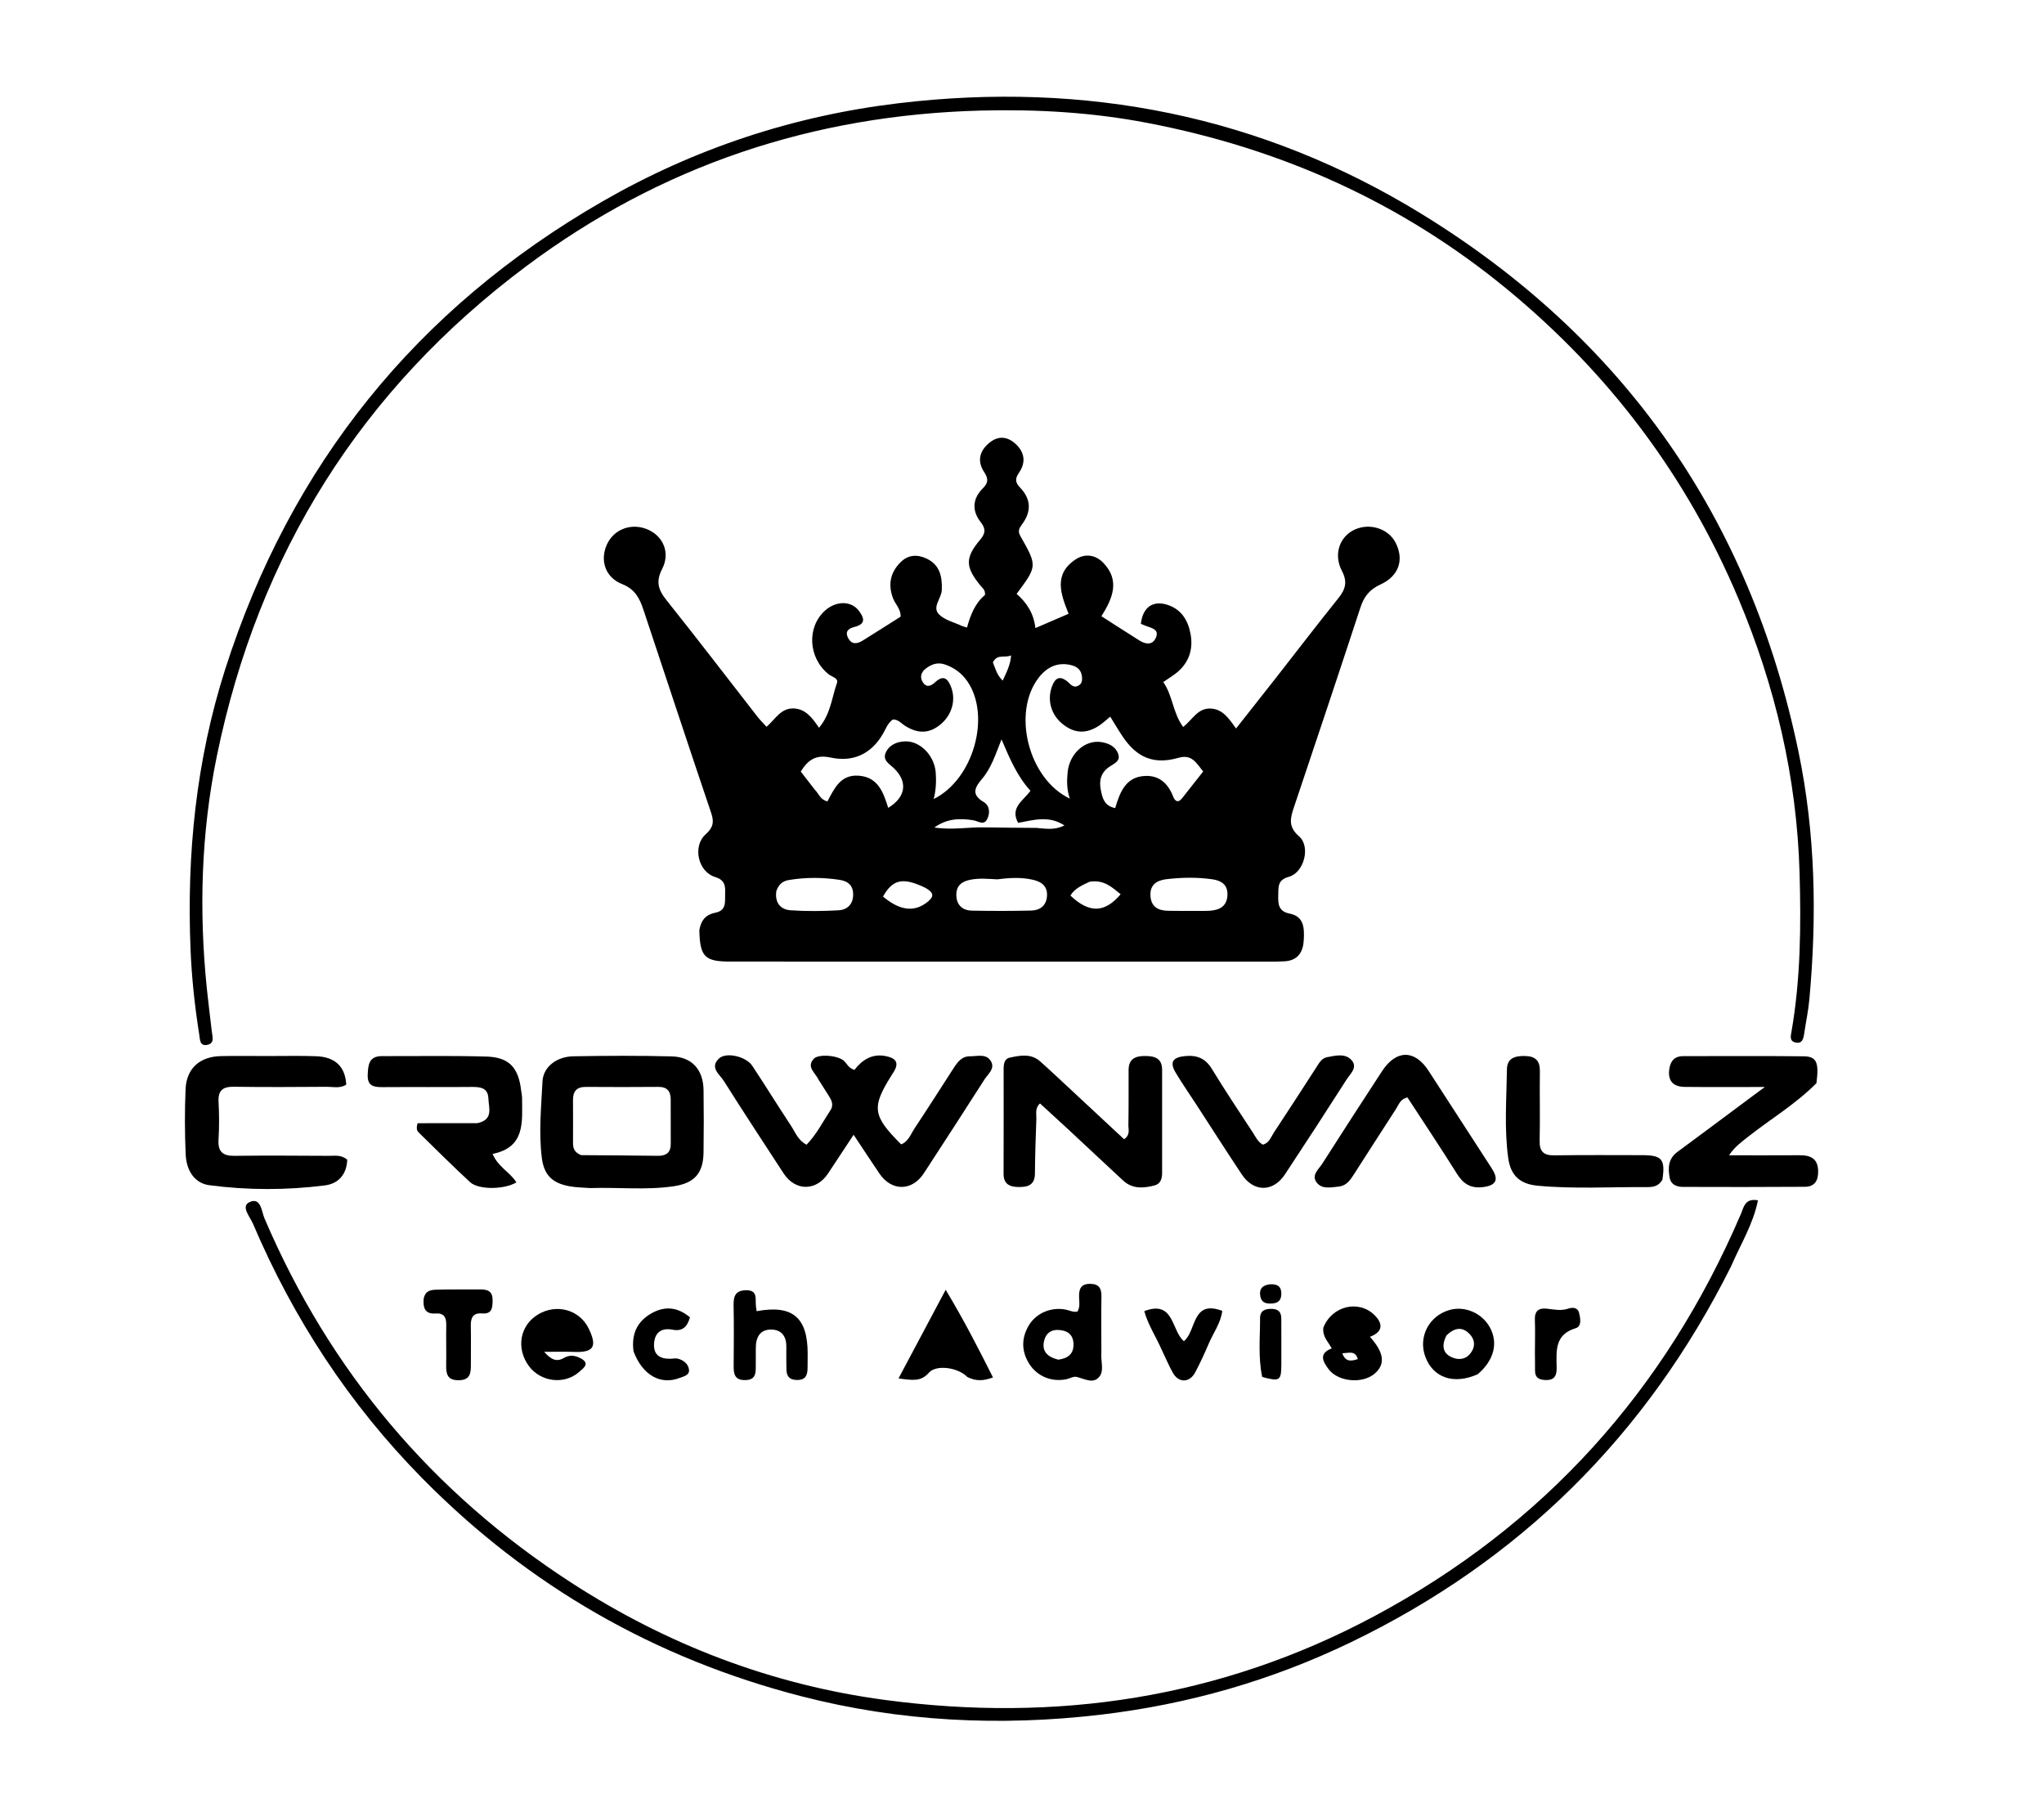 <svg version="1.1" id="Layer_1" xmlns="http://www.w3.org/2000/svg" xmlns:xlink="http://www.w3.org/1999/xlink" x="0px" y="0px"
	 width="100%" viewBox="0 0 704 624" enable-background="new 0 0 704 624" xml:space="preserve">
<path fill="#000000" opacity="1" stroke="none" 
	d="
M240.867,320.362 
	C241.439,316.789 243.232,314.929 246.414,314.308 
	C250.397,313.53 249.63,310.349 249.751,307.57 
	C249.87,304.855 249.514,303.009 246.26,302.011 
	C240.428,300.223 238.455,291.458 243.013,287.359 
	C245.576,285.055 246.033,283.196 244.976,280.066 
	C237.096,256.724 229.369,233.331 221.599,209.952 
	C220.314,206.085 218.699,202.889 214.324,201.174 
	C208.472,198.881 206.561,193.01 209.015,187.552 
	C211.469,182.097 217.766,179.88 223.397,182.488 
	C228.525,184.864 230.866,190.49 228.066,195.909 
	C225.844,200.208 226.666,203.076 229.499,206.619 
	C240.11,219.89 250.423,233.4 260.87,246.803 
	C261.771,247.958 262.83,248.989 264.021,250.305 
	C267.004,247.723 268.913,243.836 273.299,243.977 
	C277.4,244.108 279.681,247.086 282.089,250.636 
	C286.13,245.825 286.501,240.176 288.282,235.175 
	C288.86,233.555 286.486,233.078 285.373,232.185 
	C278.348,226.549 277.783,215.942 284.227,210.22 
	C287.985,206.882 293.142,206.851 295.776,210.301 
	C297.471,212.521 298.489,214.816 294.471,215.849 
	C292.516,216.352 290.855,217.231 292.096,219.677 
	C293.327,222.103 295.245,221.775 297.156,220.589 
	C301.528,217.876 305.865,215.105 310.193,212.372 
	C310.302,209.697 308.306,208.056 307.524,205.905 
	C305.785,201.123 306.714,197.031 310.248,193.556 
	C312.799,191.047 315.913,190.865 319.051,192.327 
	C323.69,194.489 324.546,198.472 324.38,203.17 
	C324.278,206.082 320.95,209.036 323.378,211.542 
	C325.328,213.556 328.608,214.287 331.308,215.565 
	C331.743,215.77 332.233,215.858 333.064,216.112 
	C334.245,211.767 335.887,207.662 339.237,204.925 
	C339.469,203.192 338.377,202.508 337.665,201.636 
	C332.475,195.273 332.311,192.12 337.611,185.847 
	C339.532,183.574 339.493,181.997 337.782,179.821 
	C334.598,175.771 335.016,171.657 338.544,168.141 
	C340.537,166.155 340.367,164.714 338.965,162.569 
	C336.459,158.733 337.375,155.228 340.831,152.434 
	C343.683,150.128 346.707,150.226 349.481,152.595 
	C352.912,155.526 353.478,159.18 350.949,162.822 
	C349.463,164.96 349.74,166.245 351.374,167.954 
	C355.171,171.924 355.269,176.194 352.008,180.579 
	C351.102,181.798 350.424,182.818 351.423,184.575 
	C357.314,194.934 357.256,194.967 350.144,204.519 
	C353.569,207.505 356.04,211.155 356.617,216.302 
	C360.559,214.603 364.132,213.062 368.045,211.376 
	C365.389,204.7 362.759,197.838 370.363,192.716 
	C373.61,190.529 377.271,190.998 379.988,193.814 
	C385.812,199.852 383.27,206.013 379.351,212.217 
	C383.853,215.097 388.135,217.876 392.459,220.586 
	C394.52,221.878 396.876,222.252 398.046,219.75 
	C399.473,216.697 396.603,216.314 394.655,215.54 
	C394.062,215.305 393.474,215.06 392.939,214.842 
	C393.583,209.089 397.111,206.67 402.128,208.302 
	C407.018,209.892 409.209,213.762 410.06,218.356 
	C410.995,223.406 409.619,227.97 405.584,231.421 
	C404.214,232.593 402.629,233.512 400.648,234.89 
	C403.925,239.487 403.898,245.483 407.521,250.365 
	C410.742,247.806 412.542,243.789 417.014,244.017 
	C421.13,244.227 423.228,247.372 425.722,250.886 
	C430.67,244.61 435.19,238.907 439.676,233.177 
	C446.762,224.126 453.738,214.988 460.944,206.034 
	C463.396,202.987 464.187,200.423 462.191,196.621 
	C459.153,190.839 461.449,184.623 466.771,182.303 
	C471.936,180.051 478.186,182.096 480.647,186.843 
	C483.676,192.688 481.876,198.363 475.46,201.292 
	C471.772,202.975 469.81,205.401 468.58,209.155 
	C461.062,232.089 453.4,254.976 445.711,277.854 
	C444.443,281.625 443.531,284.649 447.412,288.009 
	C451.509,291.556 449.131,300.526 443.931,301.945 
	C439.975,303.024 440.338,305.46 440.256,308.363 
	C440.168,311.467 440.405,313.889 444.189,314.631 
	C449.266,315.626 449.234,319.802 449.053,323.678 
	C448.864,327.733 447.106,330.755 442.531,331.058 
	C440.705,331.178 438.868,331.167 437.036,331.167 
	C375.214,331.166 313.392,331.16 251.569,331.151 
	C242.732,331.15 241.093,329.56 240.867,320.362 
M280.584,271.894 
	C281.954,273.224 282.501,275.421 284.986,275.985 
	C287.332,271.639 289.421,266.749 295.621,267.126 
	C302.406,267.539 304.252,272.876 305.923,278.217 
	C312.02,274.48 312.695,269.291 307.99,264.671 
	C306.387,263.097 303.751,261.821 305.158,259 
	C306.444,256.423 309.032,255.388 311.826,255.318 
	C316.978,255.19 321.895,260.281 322.29,266.123 
	C322.487,269.042 322.411,271.976 321.589,275.171 
	C335.326,268.4 341.347,246.549 333.218,234.696 
	C331.271,231.857 328.666,229.91 325.384,228.814 
	C322.89,227.981 320.765,228.791 318.864,230.24 
	C317.218,231.495 316.685,233.314 317.924,235.084 
	C319.257,236.987 320.784,236.142 322.143,234.902 
	C324.959,232.333 326.46,233.679 327.59,236.628 
	C329.254,240.973 327.946,246.011 324.185,249.27 
	C320.328,252.612 316.375,252.841 311.842,250.039 
	C310.471,249.192 309.41,247.718 307.504,247.789 
	C305.778,248.982 305.128,250.943 304.148,252.642 
	C300.058,259.738 293.786,262.557 286.019,260.879 
	C280.956,259.785 278.244,261.762 275.801,265.709 
	C277.334,267.681 278.756,269.509 280.584,271.894 
M404.231,274.74 
	C405.22,276.586 406.247,276.033 407.249,274.768 
	C409.611,271.787 411.958,268.793 414.4,265.691 
	C412.045,262.79 410.533,259.639 405.89,260.978 
	C397.501,263.398 391.595,260.988 386.672,253.655 
	C385.217,251.487 383.898,249.228 382.387,246.803 
	C380.918,248.003 379.847,249.031 378.632,249.844 
	C374.114,252.867 369.923,252.626 365.811,249.2 
	C361.842,245.893 360.572,240.732 362.44,236.114 
	C363.491,233.516 364.927,232.686 367.358,234.476 
	C368.617,235.402 369.586,237.263 371.597,236.023 
	C372.757,235.307 372.767,234.074 372.634,232.894 
	C372.4,230.809 371.081,229.628 369.158,229.119 
	C364.392,227.858 360.643,229.662 357.779,233.341 
	C348.472,245.301 354.117,268.201 368.466,275.033 
	C367.401,271.854 367.421,268.901 367.71,265.977 
	C368.357,259.44 373.741,254.675 379.372,255.572 
	C381.962,255.985 384.308,257.15 385.161,259.717 
	C385.999,262.238 383.545,263.029 381.977,264.141 
	C379.184,266.122 378.485,268.798 379.144,272.028 
	C379.71,274.805 380.271,277.524 384.1,278.294 
	C385.751,272.665 387.842,267.372 394.638,267.215 
	C399.334,267.107 402.383,269.777 404.231,274.74 
M357.015,285.119 
	C360.117,285.38 363.246,285.979 366.614,284.266 
	C361.304,280.755 355.954,282.406 350.658,283.38 
	C347.792,278.118 352.382,275.813 354.92,272.327 
	C350.373,267.384 347.815,261.333 344.948,254.637 
	C342.855,259.891 341.402,264.533 338.235,268.24 
	C335.752,271.146 334.43,273.624 338.775,276.181 
	C340.866,277.412 341.06,279.902 340.053,282.006 
	C338.886,284.443 336.981,282.784 335.292,282.503 
	C330.691,281.738 326.21,281.835 321.799,284.981 
	C327.963,285.923 333.561,284.807 339.168,284.933 
	C344.813,285.06 350.462,285.05 357.015,285.119 
M343.52,302.834 
	C340.385,302.675 337.281,302.345 334.118,302.989 
	C331.033,303.618 329.298,305.2 329.382,308.342 
	C329.473,311.734 331.528,313.549 334.786,313.609 
	C341.584,313.735 348.39,313.743 355.187,313.581 
	C358.11,313.512 360.292,311.986 360.593,308.8 
	C360.921,305.325 358.873,303.691 355.746,302.978 
	C351.962,302.114 348.174,302.225 343.52,302.834 
M412.319,313.697 
	C413.815,313.681 415.317,313.747 416.805,313.634 
	C420.13,313.381 422.576,312.071 422.759,308.284 
	C422.935,304.63 420.551,303.231 417.531,302.808 
	C412.258,302.07 406.932,302.153 401.658,302.791 
	C398.402,303.184 395.96,304.758 396.25,308.627 
	C396.537,312.449 399.048,313.608 402.407,313.664 
	C405.396,313.714 408.387,313.702 412.319,313.697 
M267.386,306.861 
	C266.829,310.734 268.662,313.236 272.353,313.49 
	C277.812,313.865 283.327,313.788 288.797,313.496 
	C291.668,313.343 293.729,311.585 293.839,308.332 
	C293.95,305.082 292.244,303.468 289.146,303.002 
	C283.348,302.13 277.564,302.094 271.771,303.056 
	C269.824,303.378 268.335,304.229 267.386,306.861 
M318.597,305.691 
	C310.982,302.051 307.485,302.792 304.131,308.756 
	C310.021,313.728 315.083,314.232 319.622,310.478 
	C321.849,308.636 321.572,307.312 318.597,305.691 
M375.264,303.664 
	C372.774,304.849 370.192,305.918 368.668,308.412 
	C375.188,314.588 380.511,314.438 385.975,307.958 
	C383.01,305.587 380.295,302.863 375.264,303.664 
M341.969,228.125 
	C342.827,230.155 343.295,232.411 345.349,234.395 
	C346.686,231.473 347.982,229.092 348.258,225.711 
	C345.984,226.696 343.517,225.062 341.969,228.125 
z"/>
<path fill="#000000" opacity="1" stroke="none" 
	d="
M338.005,38.075 
	C279.845,39.566 227.524,57.145 181.348,91.611 
	C124.37,134.139 88.957,190.766 74.682,260.392 
	C69.27,286.79 68.497,313.544 71.231,340.369 
	C71.736,345.326 72.386,350.268 72.951,355.22 
	C73.152,356.98 73.995,359.26 71.484,359.815 
	C68.751,360.42 68.891,357.974 68.614,356.217 
	C67.083,346.518 66.024,336.787 65.624,326.957 
	C64.289,294.113 67.539,261.831 77.573,230.444 
	C100.077,160.054 143.467,106.263 207.42,69.415 
	C239.032,51.201 273.175,39.878 309.562,35.542 
	C373.968,27.866 434.462,39.777 489.706,73.724 
	C559.397,116.549 602.742,178.537 619.434,258.85 
	C625.309,287.118 625.809,315.631 623.174,344.268 
	C622.81,348.233 621.954,352.152 621.379,356.1 
	C621.114,357.918 620.617,359.557 618.334,359.004 
	C616.251,358.499 616.786,356.684 617.03,355.279 
	C620.178,337.14 620.338,318.853 619.809,300.53 
	C618.86,267.697 611.434,236.262 598.722,206.101 
	C580.981,164.007 554.231,128.512 518.96,99.511 
	C482.687,69.688 441.165,51.143 395.149,42.321 
	C376.416,38.729 357.528,37.587 338.005,38.075 
z"/>
<path fill="#000000" opacity="1" stroke="none" 
	d="
M596.223,436.101 
	C567.09,494.335 523.497,537.51 465.193,565.606 
	C438.03,578.696 409.376,586.922 379.334,590.484 
	C344.413,594.625 309.83,592.906 275.865,584.132 
	C225.599,571.147 181.996,546.206 145.436,509.097 
	C120.319,483.604 101.111,454.256 87.125,421.421 
	C86.134,419.094 82.872,415.482 85.861,414.028 
	C89.872,412.078 90.082,417.221 91.089,419.576 
	C113.548,472.126 148.816,513.965 196.672,544.994 
	C229.657,566.38 265.774,580.22 304.795,585.432 
	C363.822,593.316 420.346,584.885 473.212,556.66 
	C531.675,525.447 573.57,478.9 599.631,418.02 
	C600.607,415.74 600.952,412.569 605.48,413.369 
	C603.86,421.542 599.527,428.429 596.223,436.101 
z"/>
<path fill="#000000" opacity="1" stroke="none" 
	d="
M281.982,371.932 
	C280.815,369.385 277.638,367.532 280.275,364.634 
	C281.863,362.888 288.501,363.428 290.611,365.294 
	C291.708,366.264 292.217,367.864 294.292,368.44 
	C296.896,365.115 300.247,362.743 305.08,363.708 
	C308.574,364.407 309.804,365.96 307.761,369.228 
	C307.497,369.652 307.223,370.07 306.958,370.493 
	C300.135,381.395 300.545,384.288 310.387,394.104 
	C312.914,393.102 313.695,390.552 315.021,388.553 
	C319.529,381.755 323.915,374.876 328.336,368.021 
	C329.719,365.876 331.177,363.756 334.065,363.773 
	C336.63,363.789 339.767,362.715 341.356,365.579 
	C342.746,368.083 340.272,369.878 339.083,371.74 
	C332.182,382.542 325.21,393.299 318.208,404.036 
	C314.125,410.298 307.081,410.332 302.89,404.148 
	C300.104,400.038 297.386,395.881 294.008,390.796 
	C290.761,395.712 287.983,399.942 285.183,404.156 
	C281.117,410.274 273.907,410.258 269.901,404.109 
	C262.995,393.506 256.027,382.942 249.287,372.234 
	C247.89,370.014 244.312,367.688 247.623,364.536 
	C250.065,362.212 256.96,363.797 259.114,367.059 
	C263.61,373.865 267.893,380.812 272.393,387.616 
	C273.906,389.903 274.857,392.721 277.793,394.222 
	C281.223,390.704 283.369,386.37 286,382.388 
	C287.372,380.312 286.218,378.587 285.132,376.874 
	C284.151,375.328 283.167,373.783 281.982,371.932 
z"/>
<path fill="#000000" opacity="1" stroke="none" 
	d="
M203.148,409.151 
	C200.523,408.961 198.349,408.926 196.235,408.55 
	C190.278,407.492 187.376,404.72 186.623,398.784 
	C185.511,390.017 186.412,381.204 186.848,372.441 
	C187.097,367.424 191.704,363.876 197.454,363.773 
	C208.752,363.571 220.062,363.517 231.358,363.805 
	C238.33,363.982 242.224,368.388 242.32,375.426 
	C242.417,382.572 242.415,389.721 242.315,396.867 
	C242.216,404.023 239.243,407.47 231.997,408.534 
	C222.581,409.917 213.082,408.837 203.148,409.151 
M200.139,397.814 
	C208.946,397.884 217.754,397.924 226.56,398.044 
	C229.386,398.082 231.016,396.98 231.022,394.02 
	C231.034,388.868 231.031,383.716 231.005,378.564 
	C230.991,375.771 229.744,374.284 226.752,374.309 
	C218.441,374.378 210.129,374.379 201.818,374.315 
	C198.619,374.291 197.319,375.81 197.352,378.888 
	C197.405,383.708 197.363,388.529 197.359,393.35 
	C197.358,395.059 197.474,396.712 200.139,397.814 
z"/>
<path fill="#000000" opacity="1" stroke="none" 
	d="
M625.617,373.039 
	C618.266,380.411 609.609,385.505 601.802,391.697 
	C599.641,393.411 597.406,395.032 595.516,397.864 
	C603.594,397.864 611.673,397.904 619.751,397.847 
	C623.636,397.819 626.19,398.976 626.211,403.471 
	C626.227,406.738 624.901,408.692 621.636,408.714 
	C607.648,408.807 593.66,408.807 579.672,408.752 
	C577.611,408.744 575.559,408.074 575.092,405.671 
	C574.434,402.279 574.532,399.06 577.745,396.696 
	C586.327,390.379 594.856,383.989 603.407,377.629 
	C604.457,376.848 605.512,376.074 607.859,374.342 
	C597.688,374.342 588.96,374.414 580.233,374.311 
	C576.009,374.261 574.282,371.953 575,367.86 
	C575.467,365.196 576.899,363.713 579.72,363.716 
	C593.545,363.728 607.371,363.619 621.194,363.776 
	C625.68,363.826 626.569,365.873 625.617,373.039 
z"/>
<path fill="#000000" opacity="1" stroke="none" 
	d="
M368.774,375.217 
	C375.091,381.101 381.152,386.742 387.166,392.341 
	C389.376,390.814 388.618,388.994 388.644,387.481 
	C388.751,381.158 388.71,374.833 388.715,368.509 
	C388.717,364.813 390.837,363.685 394.201,363.67 
	C397.594,363.656 400.253,364.325 400.259,368.437 
	C400.276,380.253 400.27,392.069 400.259,403.884 
	C400.257,405.83 399.792,407.685 397.673,408.239 
	C393.869,409.232 390.048,409.53 386.847,406.572 
	C380.493,400.7 374.195,394.768 367.859,388.878 
	C364.705,385.947 361.518,383.052 358.199,380.007 
	C356.39,381.657 357.012,383.571 356.95,385.243 
	C356.715,391.558 356.501,397.876 356.451,404.194 
	C356.42,408.167 353.931,408.828 350.818,408.794 
	C347.827,408.761 345.635,407.853 345.652,404.231 
	C345.707,392.249 345.675,380.266 345.672,368.283 
	C345.671,366.542 345.854,364.651 347.803,364.23 
	C351.368,363.459 355.105,362.741 358.235,365.51 
	C361.724,368.595 365.095,371.814 368.774,375.217 
z"/>
<path fill="#000000" opacity="1" stroke="none" 
	d="
M92,363.682 
	C97.998,363.691 103.502,363.539 108.991,363.753 
	C115.488,364.007 118.909,367.384 119.256,373.514 
	C117.176,374.932 114.782,374.263 112.534,374.279 
	C101.873,374.356 91.209,374.417 80.549,374.261 
	C76.706,374.205 75.065,375.528 75.277,379.487 
	C75.509,383.806 75.53,388.16 75.264,392.475 
	C75.007,396.646 76.727,398.103 80.774,398.052 
	C91.601,397.917 102.431,397.997 113.26,398.052 
	C115.365,398.063 117.623,397.614 119.6,399.418 
	C119.391,404.391 116.632,407.638 111.884,408.238 
	C98.636,409.911 85.308,409.917 72.068,408.165 
	C67.214,407.523 64.199,403.377 63.948,397.514 
	C63.628,390.031 63.589,382.513 63.923,375.032 
	C64.24,367.941 68.818,363.876 76.008,363.71 
	C81.169,363.591 86.336,363.684 92,363.682 
z"/>
<path fill="#000000" opacity="1" stroke="none" 
	d="
M164.458,386.797 
	C170.057,385.56 168.323,381.546 168.213,378.316 
	C168.09,374.734 165.619,374.298 162.621,374.327 
	C152.31,374.426 141.997,374.318 131.685,374.392 
	C128.649,374.414 126.501,373.973 126.649,370.127 
	C126.783,366.656 127.086,363.695 131.583,363.709 
	C143.558,363.745 155.539,363.52 167.505,363.862 
	C175.366,364.086 178.6,367.655 179.505,375.637 
	C179.599,376.463 179.814,377.286 179.814,378.11 
	C179.818,386.295 181.041,395.102 169.668,397.385 
	C171.502,401.865 175.689,403.696 177.86,407.191 
	C173.785,409.683 164.853,409.832 161.928,407.134 
	C155.941,401.613 150.182,395.844 144.352,390.153 
	C143.777,389.592 143.195,388.934 143.832,386.818 
	C150.28,386.818 157.151,386.818 164.458,386.797 
z"/>
<path fill="#000000" opacity="1" stroke="none" 
	d="
M510.769,408.819 
	C506.392,409.367 503.886,407.544 501.805,404.223 
	C496.256,395.367 490.447,386.673 484.77,377.959 
	C482.302,378.437 481.802,380.382 480.865,381.824 
	C475.975,389.351 471.148,396.919 466.294,404.47 
	C465.021,406.45 463.715,408.379 461.053,408.645 
	C458.405,408.91 455.402,409.629 453.557,407.322 
	C451.5,404.749 454.168,402.714 455.424,400.746 
	C462.221,390.097 469.086,379.491 475.993,368.913 
	C480.869,361.447 487.236,361.396 492.015,368.745 
	C499.263,379.893 506.463,391.074 513.702,402.229 
	C515.899,405.614 516.096,408.167 510.769,408.819 
z"/>
<path fill="#000000" opacity="1" stroke="none" 
	d="
M412.239,380.705 
	C409.679,376.775 407.214,373.209 404.983,369.504 
	C402.771,365.831 403.83,364.12 408.167,363.697 
	C412.166,363.308 415.144,364.415 417.379,368.091 
	C421.874,375.484 426.699,382.677 431.433,389.924 
	C432.417,391.43 433.147,393.177 434.924,394.196 
	C437.153,393.7 437.737,391.562 438.778,389.994 
	C443.656,382.644 448.423,375.22 453.22,367.816 
	C454.221,366.27 455.141,364.44 457.05,364.085 
	C459.947,363.548 463.32,362.611 465.536,365.136 
	C467.711,367.613 465.051,369.805 463.803,371.759 
	C456.814,382.699 449.74,393.585 442.582,404.415 
	C438.476,410.628 431.803,410.629 427.693,404.444 
	C422.533,396.682 417.516,388.824 412.239,380.705 
z"/>
<path fill="#000000" opacity="1" stroke="none" 
	d="
M572.567,406.276 
	C571.177,408.729 569.06,408.831 567.106,408.819 
	C554.622,408.746 542.123,409.503 529.658,408.347 
	C523.559,407.781 520.296,404.942 519.448,398.696 
	C518.076,388.599 518.883,378.418 519.024,368.275 
	C519.079,364.299 521.916,363.588 525.315,363.675 
	C528.848,363.766 530.417,365.293 530.368,368.896 
	C530.258,376.89 530.471,384.889 530.29,392.88 
	C530.206,396.596 531.688,397.923 535.286,397.88 
	C545.445,397.758 555.607,397.794 565.768,397.823 
	C572.429,397.841 573.634,399.277 572.567,406.276 
z"/>
<path fill="#000000" opacity="1" stroke="none" 
	d="
M379.332,463.976 
	C379.331,464.971 379.365,465.473 379.324,465.968 
	C379.096,468.752 380.395,472.054 378.567,474.21 
	C376.434,476.724 373.411,474.754 370.728,474.17 
	C369.718,473.95 368.513,474.718 367.38,474.961 
	C362.286,476.054 357.195,474.036 354.434,469.589 
	C351.749,465.261 351.773,460.717 354.387,456.386 
	C357.008,452.044 362.372,449.948 367.34,451.071 
	C368.606,451.357 369.8,452.034 371.139,451.655 
	C372.057,450.005 371.698,448.302 371.657,446.685 
	C371.587,443.98 372.222,442.146 375.422,442.136 
	C378.494,442.127 379.416,443.682 379.361,446.525 
	C379.25,452.175 379.331,457.829 379.332,463.976 
M364.516,468.245 
	C367.689,467.82 369.827,466.413 369.742,462.828 
	C369.682,460.322 368.431,458.714 366.028,458.206 
	C363.095,457.585 360.571,458.349 359.692,461.486 
	C358.704,465.011 360.352,467.229 364.516,468.245 
z"/>
<path fill="#000000" opacity="1" stroke="none" 
	d="
M333.146,474.199 
	C329.919,470.876 322.415,469.879 319.915,472.752 
	C317.158,475.922 314.17,475.325 309.47,474.708 
	C314.899,464.506 320.005,454.909 325.712,444.184 
	C332.019,454.666 336.947,464.299 342.005,474.363 
	C338.742,475.602 336.108,475.713 333.146,474.199 
z"/>
<path fill="#000000" opacity="1" stroke="none" 
	d="
M270.832,468.948 
	C270.831,466.987 270.796,465.488 270.833,463.99 
	C270.922,460.455 269.381,457.973 265.76,457.881 
	C261.794,457.781 260.327,460.493 260.321,464.161 
	C260.318,466.159 260.312,468.157 260.304,470.155 
	C260.294,472.72 260.464,475.241 256.641,475.282 
	C253.014,475.321 252.669,473.183 252.689,470.405 
	C252.741,463.412 252.804,456.417 252.666,449.426 
	C252.602,446.237 253.426,444.363 257.026,444.341 
	C260.747,444.318 260.222,446.856 260.307,449.156 
	C260.336,449.954 260.497,450.747 260.6,451.556 
	C272.976,449.264 278.188,453.69 278.181,466.234 
	C278.18,467.899 278.183,469.564 278.145,471.229 
	C278.096,473.417 277.583,475.149 274.839,475.243 
	C272.077,475.337 270.823,474.105 270.86,471.407 
	C270.869,470.741 270.842,470.075 270.832,468.948 
z"/>
<path fill="#000000" opacity="1" stroke="none" 
	d="
M199.22,467.416 
	C203.709,469.338 201.049,471.089 199.403,472.528 
	C194.332,476.96 186.2,475.923 182.166,470.455 
	C177.656,464.341 179.057,456.442 185.318,452.678 
	C191.694,448.846 199.608,451.042 202.752,457.516 
	C205.819,463.832 204.467,465.869 197.533,465.575 
	C194.44,465.443 191.337,465.552 187.43,465.552 
	C189.763,468.216 191.647,469.11 194.111,467.712 
	C195.655,466.835 197.204,466.559 199.22,467.416 
z"/>
<path fill="#000000" opacity="1" stroke="none" 
	d="
M455.812,457.141 
	C458.889,449.607 468.049,447.595 473.403,452.89 
	C476.629,456.08 476.054,458.813 471.829,460.376 
	C476.764,465.851 477.252,469.896 473.371,473.138 
	C469.171,476.647 460.821,475.876 457.572,471.495 
	C455.703,468.975 454.014,466.155 458.679,464.376 
	C457.477,462.045 455.357,460.296 455.812,457.141 
M467.65,468.054 
	C466.813,465.024 464.686,465.937 462.325,466.062 
	C463.368,468.964 465.202,468.857 467.65,468.054 
z"/>
<path fill="#000000" opacity="1" stroke="none" 
	d="
M145.92,447.267 
	C146.538,444.198 148.744,444.197 150.68,444.147 
	C155.663,444.019 160.651,444.093 165.636,444.07 
	C168.165,444.059 169.71,444.884 169.667,447.818 
	C169.628,450.403 169.491,452.594 166.067,452.324 
	C162.908,452.075 162.09,453.803 162.157,456.615 
	C162.265,461.1 162.148,465.589 162.179,470.077 
	C162.199,472.985 161.886,475.3 157.992,475.332 
	C154.202,475.363 153.616,473.322 153.672,470.264 
	C153.757,465.612 153.61,460.956 153.703,456.304 
	C153.755,453.657 152.884,452.129 150.006,452.342 
	C146.608,452.593 145.625,450.696 145.92,447.267 
z"/>
<path fill="#000000" opacity="1" stroke="none" 
	d="
M508.95,473.268 
	C500.691,476.947 493.633,474.49 490.935,467.302 
	C488.388,460.517 492.097,453.235 499.153,451.165 
	C504.456,449.608 510.44,452.167 513.16,457.154 
	C516.063,462.476 514.608,468.478 508.95,473.268 
M498.179,459.896 
	C496.573,463.191 496.606,466.158 500.502,467.618 
	C503.059,468.575 505.492,467.828 506.969,465.323 
	C508.227,463.189 507.78,461.066 506.124,459.378 
	C503.729,456.934 501.154,457.059 498.179,459.896 
z"/>
<path fill="#000000" opacity="1" stroke="none" 
	d="
M400.09,464.791 
	C398.098,460.216 395.442,456.336 394.114,451.533 
	C404.449,447.575 403.386,458.224 407.754,461.875 
	C412.139,458.421 410.407,447.454 420.975,451.438 
	C420.486,455.606 417.909,458.978 416.323,462.709 
	C414.893,466.073 413.362,469.408 411.648,472.634 
	C409.714,476.273 405.928,476.319 403.947,472.759 
	C402.575,470.294 401.482,467.674 400.09,464.791 
z"/>
<path fill="#000000" opacity="1" stroke="none" 
	d="
M218.2,465.377 
	C217.378,459.243 219.597,454.895 224.613,452.161 
	C229.128,449.701 233.491,450.158 237.65,453.684 
	C236.708,456.766 235.243,458.622 231.631,457.928 
	C227.813,457.194 225.461,458.878 225.265,462.839 
	C225.071,466.748 227.485,468.047 231.01,467.933 
	C231.836,467.907 232.71,467.704 233.478,467.903 
	C235.345,468.388 236.931,469.6 237.272,471.454 
	C237.672,473.628 235.543,473.981 234.062,474.549 
	C227.492,477.071 221.28,473.585 218.2,465.377 
z"/>
<path fill="#000000" opacity="1" stroke="none" 
	d="
M528.658,465.956 
	C528.666,461.821 528.791,458.175 528.646,454.54 
	C528.521,451.413 530.014,450.357 532.862,450.695 
	C535.295,450.984 537.67,451.516 540.155,450.67 
	C541.542,450.197 543.368,450.177 543.848,452.088 
	C544.324,453.983 544.871,456.764 542.693,457.419 
	C535.542,459.569 536.018,465.064 536.146,470.607 
	C536.204,473.082 535.901,475.317 532.525,475.265 
	C530.201,475.23 528.66,474.565 528.7,471.911 
	C528.728,470.091 528.676,468.27 528.658,465.956 
z"/>
<path fill="#000000" opacity="1" stroke="none" 
	d="
M434.73,474.216 
	C433.283,467.256 434.02,460.608 433.995,453.98 
	C433.985,451.356 435.708,450.707 438.02,450.75 
	C440.318,450.792 441.317,451.883 441.31,454.13 
	C441.293,459.452 441.369,464.774 441.32,470.094 
	C441.27,475.508 440.775,475.826 434.73,474.216 
z"/>
<path fill="#000000" opacity="1" stroke="none" 
	d="
M437.32,442.292 
	C440.13,442.144 441.386,443.118 441.314,445.709 
	C441.258,447.76 440.262,448.725 438.355,448.882 
	C436.459,449.039 434.613,448.882 434.116,446.565 
	C433.626,444.282 434.393,442.691 437.32,442.292 
z"/>
</svg>